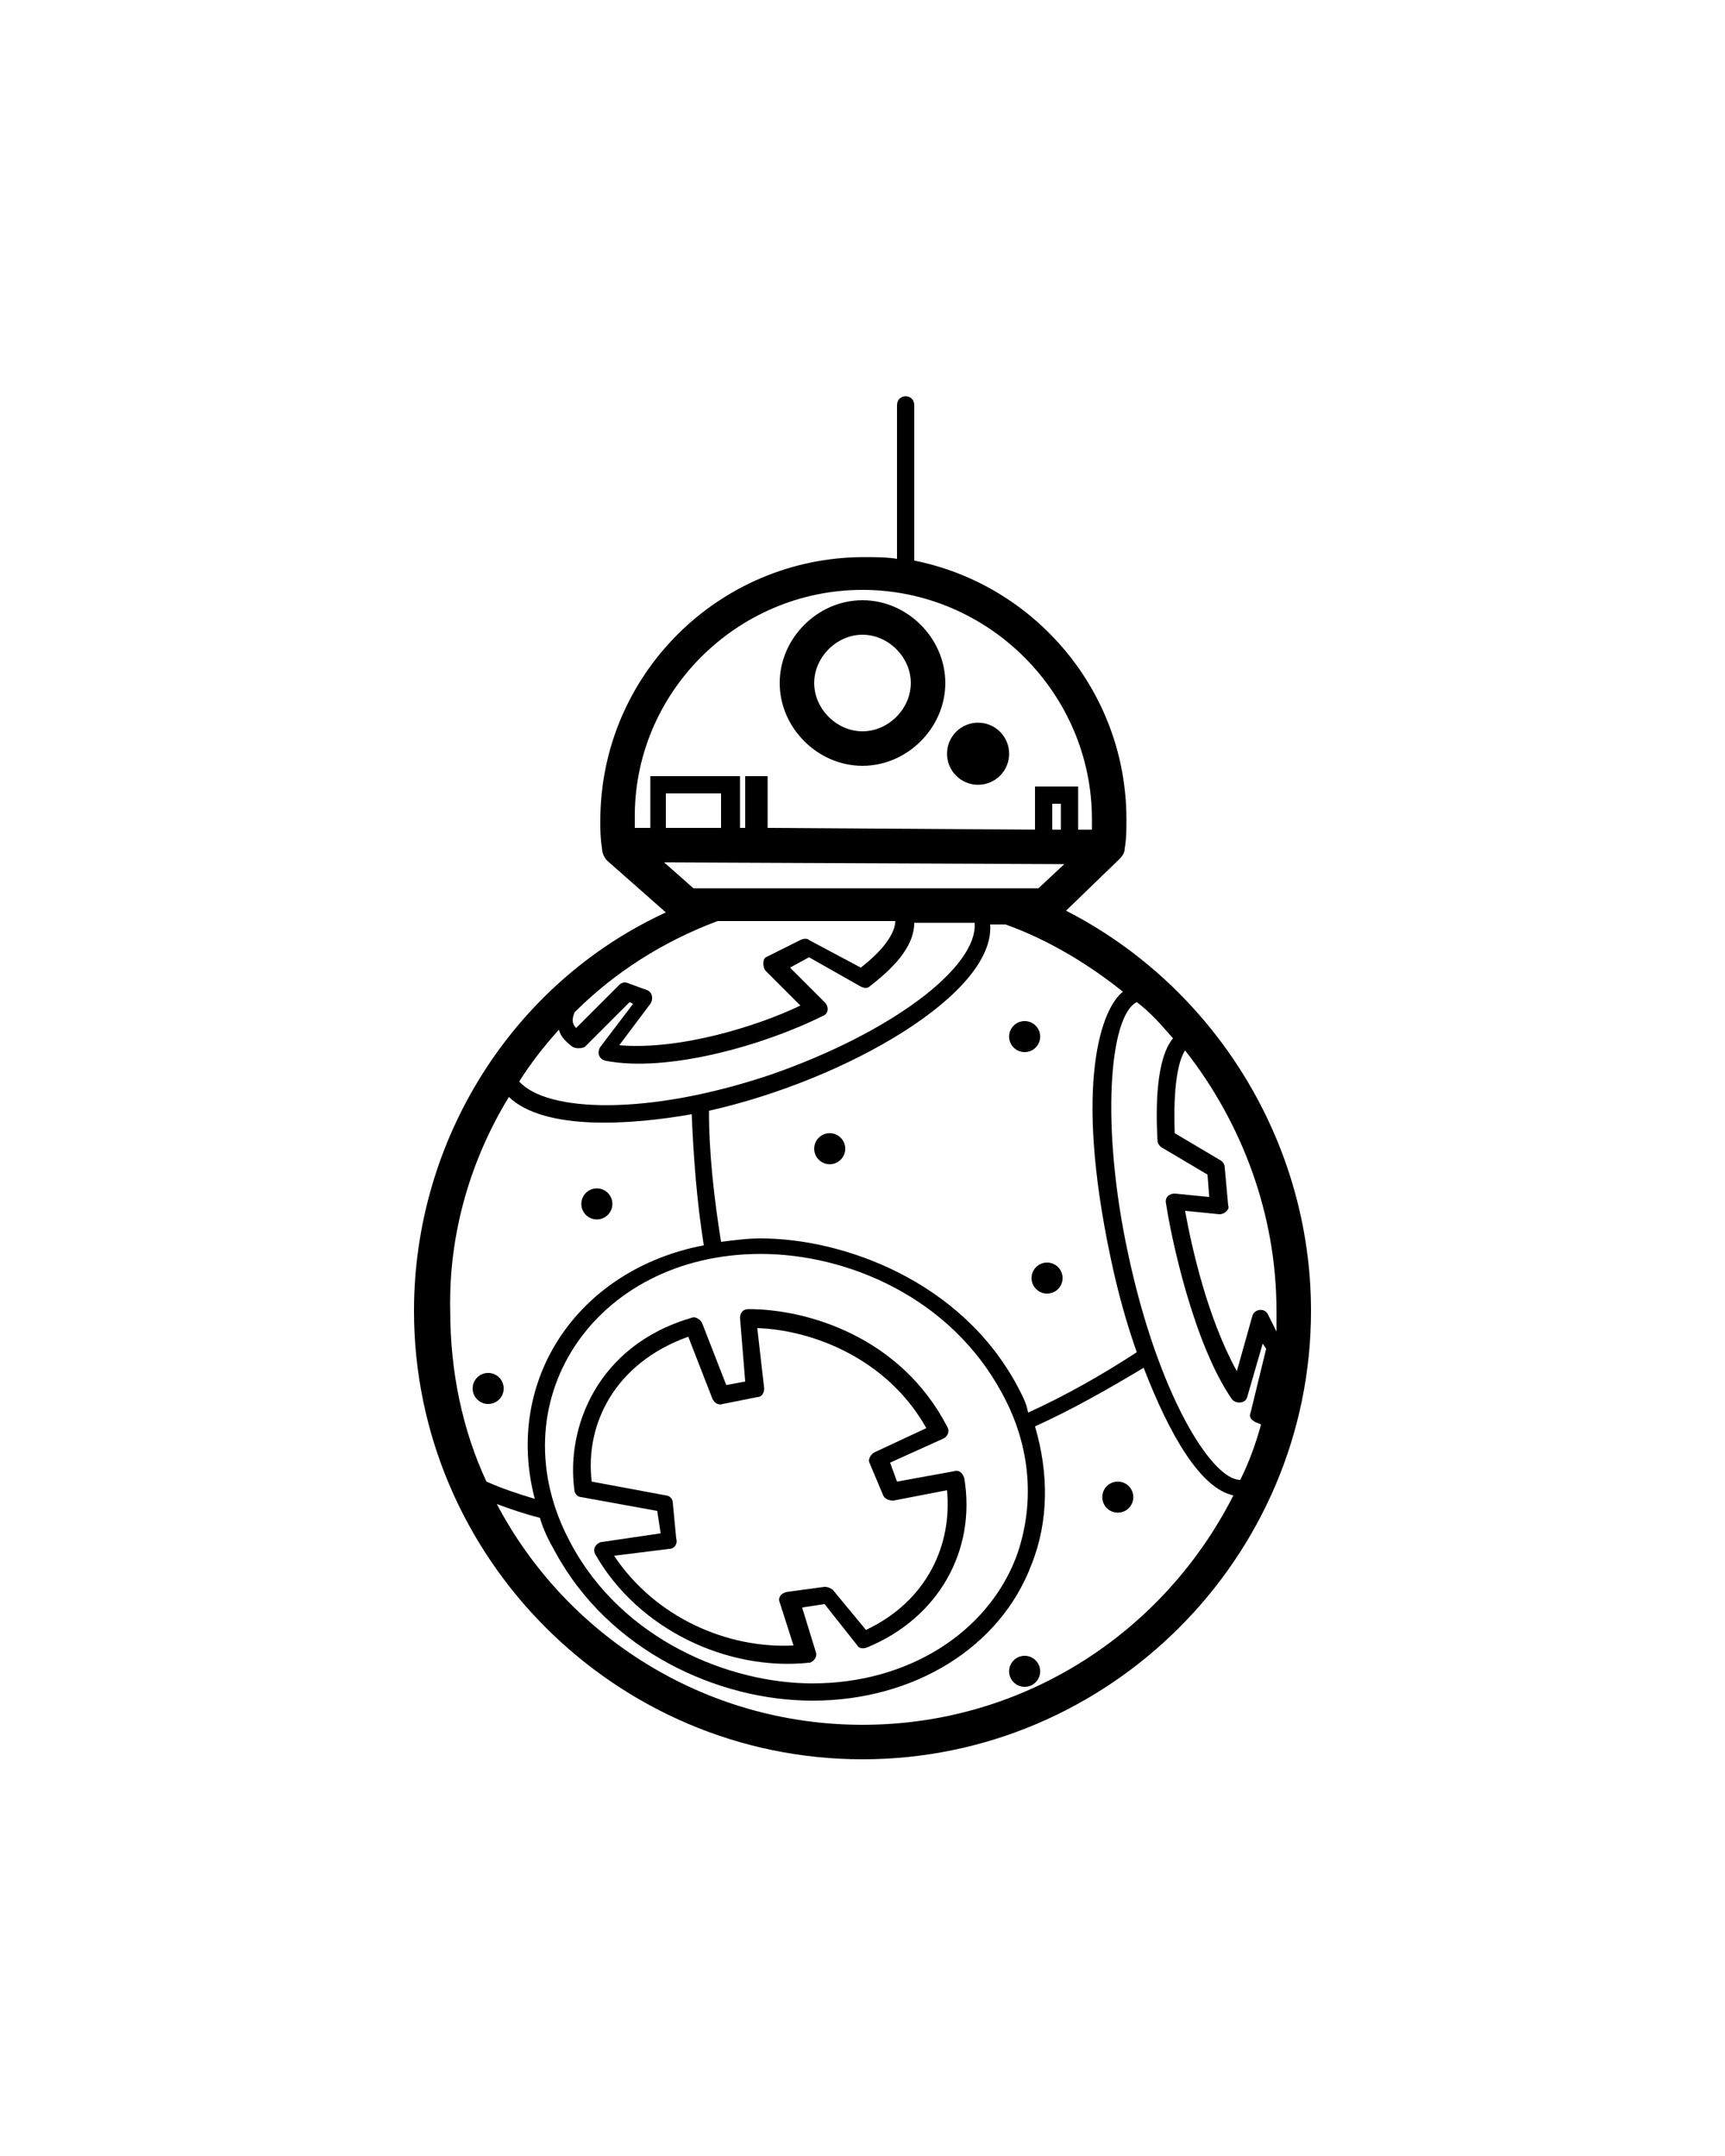 <?xml version="1.0" encoding="utf-8"?>
<!-- Generator: Adobe Illustrator 21.1.0, SVG Export Plug-In . SVG Version: 6.00 Build 0)  -->
<svg version="1.1" id="Layer_1" xmlns="http://www.w3.org/2000/svg" xmlns:xlink="http://www.w3.org/1999/xlink" x="0px" y="0px"
	 viewBox="0 0 100 125" enable-background="new 0 0 100 125" xml:space="preserve">
<g>
	<path d="M61.8,52.8l3.1-3c0.2-0.2,0.3-0.4,0.3-0.6l0,0c0.1-0.6,0.1-1.1,0.1-1.7c0-7.4-5.3-13.6-12.3-15v-9c0-0.7-1-0.7-1,0v8.9
		c-0.6-0.1-1.3-0.1-1.9-0.1c-8.4,0-15.3,6.8-15.3,15.3c0,0.5,0,1,0.1,1.6l0,0c0,0.2,0.1,0.5,0.3,0.7l3.4,3C29.7,57,24,66.1,24,76
		c0,14.3,11.7,26,26,26c14.3,0,26-11.7,26-26C76,66.2,70.4,57.2,61.8,52.8z M74,77.2l-0.5-1c-0.2-0.4-0.8-0.3-0.9,0.1l-0.9,3.2
		c-1.7-3.1-2.6-7.1-3-9.3l2,0.2c0.3,0,0.6-0.3,0.5-0.5L71,67.7c0-0.2-0.1-0.3-0.2-0.4l-2.7-1.6c-0.1-2.7,0.2-4.2,0.6-4.8
		C72,65.1,74,70.4,74,76C74,76.4,74,76.8,74,77.2z M68,60.2c-1,1.2-1,4.1-0.9,5.9c0,0.2,0.1,0.3,0.2,0.4l2.7,1.6l0.1,1.3l-2-0.2
		c-0.3,0-0.6,0.2-0.5,0.6c0.3,2,1.6,8.1,3.8,11.3c0.2,0.3,0.8,0.3,0.9-0.1l0.9-3.1l0.2,0.3l-0.9,3.7c-0.1,0.2,0,0.4,0.2,0.5
		c0.1,0.1,0.3,0.1,0.4,0.2c-0.3,1.1-0.7,2.2-1.2,3.2c-1.7,0-4.8-5.1-6.5-13.1c-1.6-7.4-1.1-13.8,0.5-14.6
		C66.7,58.7,67.3,59.4,68,60.2z M44.1,72.7c5,0,11,2.5,14,8.1c1.7,3.1,1.9,6.5,0.8,9.5c-1.7,4.4-6.3,7.3-11.8,7.3
		c-4.8,0-11-2.5-14-8.1C28.7,81.4,34.4,72.7,44.1,72.7z M59,80.4c-3.3-6.2-10.2-8.6-14.9-8.6c-0.8,0-1.5,0.1-2.3,0.2
		c-0.4-2.5-0.7-5.1-0.7-7.6c8-1.8,16.6-6.8,16.3-10.8h0.9c2.5,0.9,4.8,2.3,6.8,3.9c-1.2,0.9-2.9,5.2-0.7,15.5
		c0.4,1.9,0.9,3.7,1.5,5.4c-2,1.3-4.1,2.5-6.3,3.5C59.5,81.3,59.2,80.8,59,80.4z M61.5,48.1l-0.5,0v-1.5h0.5V48.1z M50,34.2
		c7.3,0,13.3,6,13.3,13.3c0,0.2,0,0.4,0,0.6l-0.8,0v-2.5H60v2.5L44.5,48v-3h-1.3v3l-0.3,0v-3h-5.2v3l-0.9,0c0-0.2,0-0.3,0-0.5
		C36.7,40.2,42.7,34.2,50,34.2z M41.8,48l-3.2,0v-2h3.2V48z M61.7,50.1l-1.5,1.4h-20L38.5,50L61.7,50.1z M44.4,56.3l2,2
		c-2.5,1.2-7,2.6-10.5,2.3l1.8-2.4c0.2-0.3,0.1-0.7-0.2-0.8L36.4,57c-0.2-0.1-0.4,0-0.5,0.1l-2.5,2.5c-0.3-0.3-0.2-0.6-0.1-0.9
		c2.3-2.3,5.1-4.1,8.3-5.3h10.3c0,0.7-0.7,1.7-2,2.7l-3-1.6c-0.1-0.1-0.3-0.1-0.5,0l-2,1C44.2,55.6,44.2,56.1,44.4,56.3z M32.4,59.7
		c0.1,0.4,0.4,0.7,0.8,1c0.2,0.1,0.5,0.1,0.7,0l2.6-2.6l0.2,0.1l-1.9,2.5c-0.2,0.3-0.1,0.7,0.3,0.8c3.6,0.7,9.2-0.9,12.6-2.6
		c0.3-0.1,0.4-0.5,0.1-0.8l-2-2l1.1-0.6l3,1.7c0.2,0.1,0.4,0.1,0.5,0c1.7-1.3,2.6-2.5,2.6-3.7h3.5c0.2,2.6-4.9,6.4-11.8,8.8
		c-7.1,2.4-13,2.2-14.6,0.4C30.8,61.6,31.5,60.7,32.4,59.7z M29.5,63.6c2.1,2,7.2,1.6,10.6,1c0.1,2.5,0.3,5.1,0.7,7.6
		C33.5,73.6,29.2,80,31,86.9c-1-0.3-1.9-0.6-2.8-1c-1.4-3-2.1-6.4-2.1-9.9C26,71.5,27.3,67.2,29.5,63.6z M50,100
		c-9.2,0-17.2-5.2-21.2-12.8c0.8,0.3,1.7,0.6,2.5,0.8c0.2,0.7,0.5,1.3,0.9,2c3.1,5.7,9.4,8.6,14.9,8.6c0,0,0,0,0,0
		c5.9,0,10.9-3.1,12.7-7.9c1-2.5,1-5.3,0.2-8c2.2-1,4.3-2.2,6.3-3.4c1.5,3.9,3.3,7,5.2,7.4C67.5,94.6,59.4,100,50,100z"/>
	<path d="M50,44.4c2.6,0,4.8-2.2,4.8-4.8c0-2.6-2.2-4.8-4.8-4.8s-4.8,2.2-4.8,4.8S47.4,44.4,50,44.4z M50,36.8
		c1.5,0,2.8,1.3,2.8,2.8s-1.3,2.8-2.8,2.8c-1.5,0-2.8-1.3-2.8-2.8S48.5,36.8,50,36.8z"/>
	<circle cx="56.7" cy="43.7" r="1.8"/>
	<path d="M33.7,86.8l4.4,0.8l0.2,1.3l-3.4,0.5c-0.2,0-0.6,0.3-0.4,0.7c2.5,4.4,7.7,6.8,12.4,6.3c0.2,0,0.5-0.3,0.4-0.6l-0.8-2.6
		l1.3-0.2l1.9,2.4c0.1,0.2,0.4,0.2,0.6,0.1c4.1-1.7,6.3-5.6,5.6-9.8c-0.1-0.3-0.3-0.5-0.6-0.4L52,85.9l-0.4-1.1l3.1-1.4
		c0.2-0.1,0.4-0.4,0.2-0.7c-2.7-5.2-8.1-6.8-11.5-6.8c0,0,0,0,0,0c-0.4,0-0.5,0.3-0.5,0.5l0.3,3.7l-1.1,0.2l-1.4-3.6
		c-0.1-0.2-0.4-0.4-0.6-0.3c-5.5,1.6-7.3,6.4-6.8,10C33.3,86.6,33.5,86.8,33.7,86.8z M39.9,77.5l1.4,3.6c0.1,0.2,0.3,0.4,0.6,0.3
		l2-0.4c0.3,0,0.4-0.3,0.4-0.5L43.9,77c3.1,0.1,7.5,1.7,9.8,5.8l-3,1.4c-0.2,0.1-0.4,0.4-0.3,0.6l0.8,1.9c0.1,0.2,0.3,0.3,0.6,0.3
		l3.1-0.6c0.3,3.1-1.1,6.4-4.7,8.1l-1.9-2.3c-0.1-0.1-0.3-0.2-0.5-0.2l-2.2,0.3c-0.4,0.1-0.5,0.4-0.4,0.6l0.8,2.5
		c-3.8,0.2-8-1.6-10.4-5.2l3.2-0.4c0.3,0,0.5-0.3,0.4-0.6L39,87.1c0-0.2-0.2-0.4-0.4-0.4l-4.3-0.8C33.9,82.5,35.7,79,39.9,77.5z"/>
	<circle cx="48.1" cy="66.6" r="0.9"/>
	<circle cx="59.4" cy="60.1" r="0.9"/>
	<circle cx="60.7" cy="74.1" r="0.9"/>
	<circle cx="64.8" cy="86.8" r="0.9"/>
	<circle cx="59.4" cy="96.9" r="0.9"/>
	<circle cx="34.6" cy="69.8" r="0.9"/>
	<circle cx="28.3" cy="80.5" r="0.9"/>
</g>
</svg>
